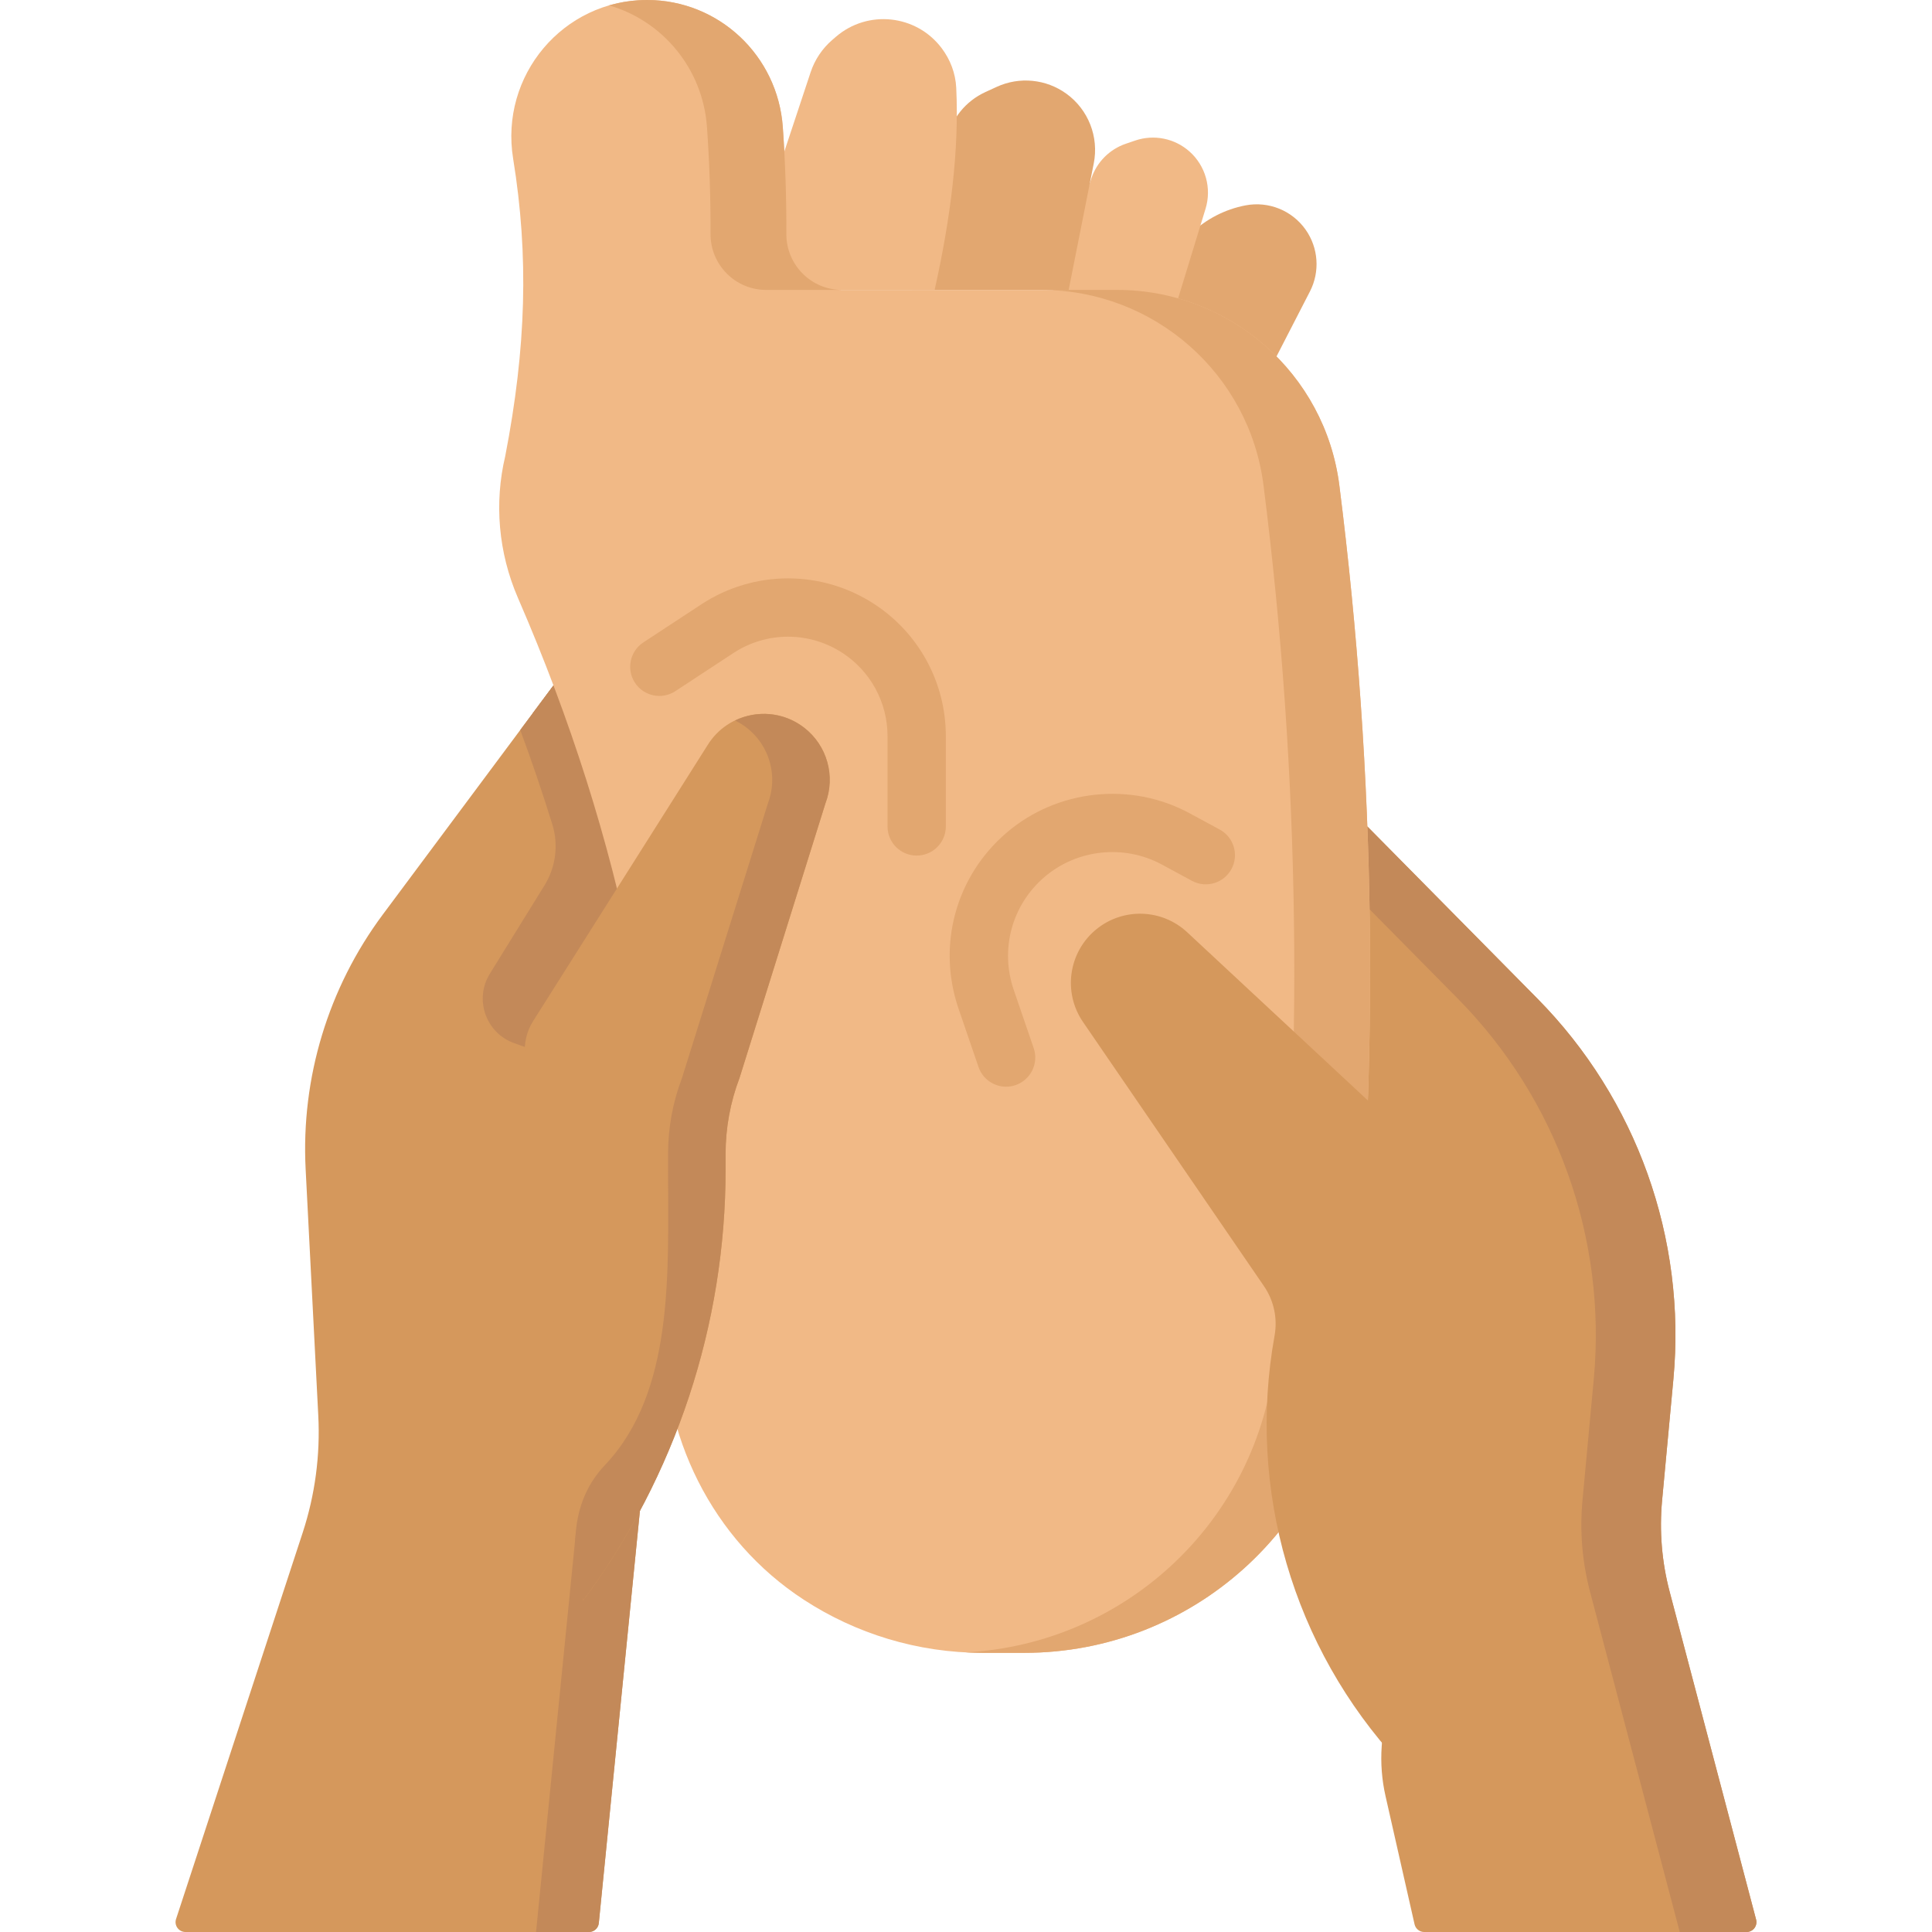 <svg id="Capa_1" enable-background="new 0 0 512 512" height="512" viewBox="0 0 512 512" width="512" xmlns="http://www.w3.org/2000/svg"><g><path d="m462.851 512c1.719 0 2.973-1.627 2.535-3.29l-22.91-86.885c-2.081-7.893-2.759-16.09-2.001-24.217l2.989-32.077c3.476-37.312-9.723-74.252-36.057-100.913l-45.048-45.606-35.736 53.191 42.59 146.787-3.048 43.79c-.308 4.425.033 8.872 1.013 13.199l7.695 33.979c.271 1.195 1.332 2.043 2.557 2.043z" fill="#d5985c"/><path d="m442.477 421.825c-2.081-7.893-2.759-16.09-2.001-24.218l2.989-32.077c3.476-37.312-9.723-74.253-36.057-100.913l-45.048-45.605-8.542 12.715 32.489 32.891c26.335 26.661 39.534 63.601 36.057 100.913l-2.989 32.077c-.757 8.127-.08 16.324 2.001 24.217l23.776 90.175h-69.815 87.514c1.719 0 2.973-1.627 2.535-3.29z" fill="#c38959"/><path d="m46.658 508.562 33.553-102.379c3.274-9.99 4.677-20.499 4.139-30.998l-3.353-65.373c-1.24-24.187 5.997-48.048 20.464-67.471l45.201-60.683 48.924 33.272-26.003 185.479-10.891 109.23c-.134 1.341-1.262 2.362-2.609 2.362h-106.934c-1.783-.001-3.046-1.744-2.491-3.439z" fill="#d5985c"/><path d="m195.587 214.929-27.526-18.72-21.398-14.552-8.795 11.808c3.094 8.337 5.924 16.675 8.507 25.014 1.68 5.426.917 11.313-2.071 16.144l-14.492 23.432c-4.192 6.779-1.07 15.697 6.434 18.381l40.251 14.394c.613-2.988 1.453-5.932 2.543-8.794l11.299-29.672.904-6.446z" fill="#c38959"/><path d="m146.663 181.658-5.514 7.403 38.038 25.869-26.003 185.479-11.127 111.591h14.026c1.347 0 2.475-1.021 2.609-2.362l10.891-109.23 26.003-185.479z" fill="#c38959"/><path d="m304.347 88.26 3.307-12.794c2.779-10.75 11.5-18.939 22.404-21.036 6.112-1.175 12.347 1.336 15.938 6.42 3.408 4.825 3.85 11.144 1.147 16.396l-16.343 31.755z" fill="#e2a770"/><path d="m278.831 77.902 10.409-30.686c1.453-4.283 4.81-7.649 9.09-9.113l2.49-.852c4.985-1.705 10.502-.589 14.432 2.919 4.245 3.79 5.898 9.704 4.232 15.146l-7.93 25.909z" fill="#f1b986"/><path d="m241.725 76.828 9.151-39.83c1.277-5.559 5.061-10.211 10.244-12.593l3.016-1.386c6.037-2.775 13.102-2.077 18.481 1.825 5.81 4.215 8.637 11.425 7.24 18.465l-6.649 33.52h-41.483z" fill="#e2a770"/><path d="m203.69 76.828v-24.118l11.136-33.569c1.097-3.307 3.068-6.256 5.704-8.534l.961-.831c8.446-7.3 21.303-5.943 28.039 2.959 2.307 3.049 3.7 6.71 3.883 10.529.792 16.57-1.493 34.604-5.724 53.564z" fill="#f1b986"/><path d="m354.942 128.646c-3.751-29.638-29.046-51.818-58.92-51.818h-72.897c-8.183 0-14.767-6.664-14.734-14.846.039-9.437-.275-18.873-.942-28.31-1.339-18.935-16.969-33.672-35.952-33.672-22.302 0-39.085 20.036-35.51 42.049 4.18 25.738 3.48 50.044-2.101 78.87-2.919 12.271-1.846 25.513 3.398 37.591 27.867 64.175 40.729 128.407 38.668 192.697-.931 29.046 12.74 56.908 37.096 72.76 13.725 8.933 30.057 14.056 47.402 14.056h10.976c44.6 0 82.035-33.742 86.503-78.117 7.764-77.086 6.768-154.173-2.987-231.26z" fill="#f1b986"/><g fill="#e2a770"><path d="m187.356 33.672c.667 9.437.981 18.873.942 28.31-.033 8.183 6.551 14.846 14.734 14.846h20.093c-8.183 0-14.767-6.664-14.734-14.846.039-9.436-.275-18.873-.942-28.31-1.339-18.935-16.969-33.672-35.952-33.672-3.513 0-6.888.499-10.07 1.423 14.204 4.121 24.835 16.782 25.929 32.249z"/><path d="m354.942 128.646c-3.751-29.638-29.046-51.818-58.92-51.818h-20.093c29.874 0 55.169 22.18 58.92 51.818 9.755 77.087 10.751 154.173 2.988 231.26-4.314 42.838-39.35 75.756-81.895 77.987 1.496.077 2.997.13 4.509.13h10.976c44.6 0 82.035-33.742 86.503-78.117 7.763-77.086 6.767-154.173-2.988-231.26z"/></g><path d="m154.55 424.152c24.508-33.051 37.739-73.108 37.739-114.254v-4.112c0-6.897 1.258-13.736 3.713-20.182l22.743-72.699c2.734-7.18.465-15.304-5.595-20.027-8.228-6.412-20.203-4.246-25.663 4.642l-46.203 73.075c-1.718 2.718-2.468 5.936-2.127 9.133z" fill="#d5985c"/><path d="m213.15 192.879c-5.471-4.264-12.591-4.715-18.359-1.939 1.081.526 2.127 1.167 3.117 1.939 6.06 4.723 8.33 12.847 5.595 20.027l-22.744 72.699c-2.455 6.446-3.713 13.285-3.713 20.182v4.112c0 27.175 1.736 58.903-16.757 78.392-8.719 9.188-9.397 21.948-5.789 35.417l.048.446c24.508-33.051 37.739-73.108 37.739-114.254v-4.112c0-6.897 1.258-13.736 3.713-20.182l22.744-72.699c2.736-7.182.466-15.305-5.594-20.028z" fill="#c38959"/><path d="m382.437 479.625-11.664-12.603c-28.146-30.414-40.366-72.286-32.996-113.065.825-4.567-.183-9.275-2.805-13.104l-47.966-70.02c-5.412-7.901-3.83-18.636 3.631-24.64 7.098-5.711 17.313-5.343 23.981.865l58.439 54.407z" fill="#d5985c"/><g><path d="m242.931 226.738c-4.267 0-7.726-3.459-7.726-7.726v-23.909c0-8.908-4.445-17.147-11.891-22.038-8.794-5.776-20.156-5.778-28.95-.003l-15.389 10.104c-3.567 2.342-8.357 1.35-10.699-2.218-2.342-3.566-1.349-8.357 2.218-10.699l15.388-10.104c13.945-9.158 31.969-9.157 45.916.005 11.809 7.758 18.859 20.825 18.859 34.954v23.909c0 4.266-3.459 7.725-7.726 7.725z" fill="#e2a770"/></g><g><path d="m266.624 287.987c-3.21 0-6.209-2.017-7.309-5.224l-5.288-15.439c-5.75-16.788-.759-35.096 12.717-46.642 13.442-11.516 32.932-13.593 48.496-5.169l7.989 4.322c3.753 2.031 5.149 6.72 3.119 10.473-2.031 3.754-6.718 5.148-10.473 3.119l-7.989-4.323c-9.979-5.402-22.472-4.07-31.088 3.313-8.639 7.401-11.838 19.138-8.152 29.899l5.289 15.439c1.382 4.037-.769 8.431-4.806 9.814-.829.283-1.674.418-2.505.418z" fill="#e2a770"/></g></g></svg>